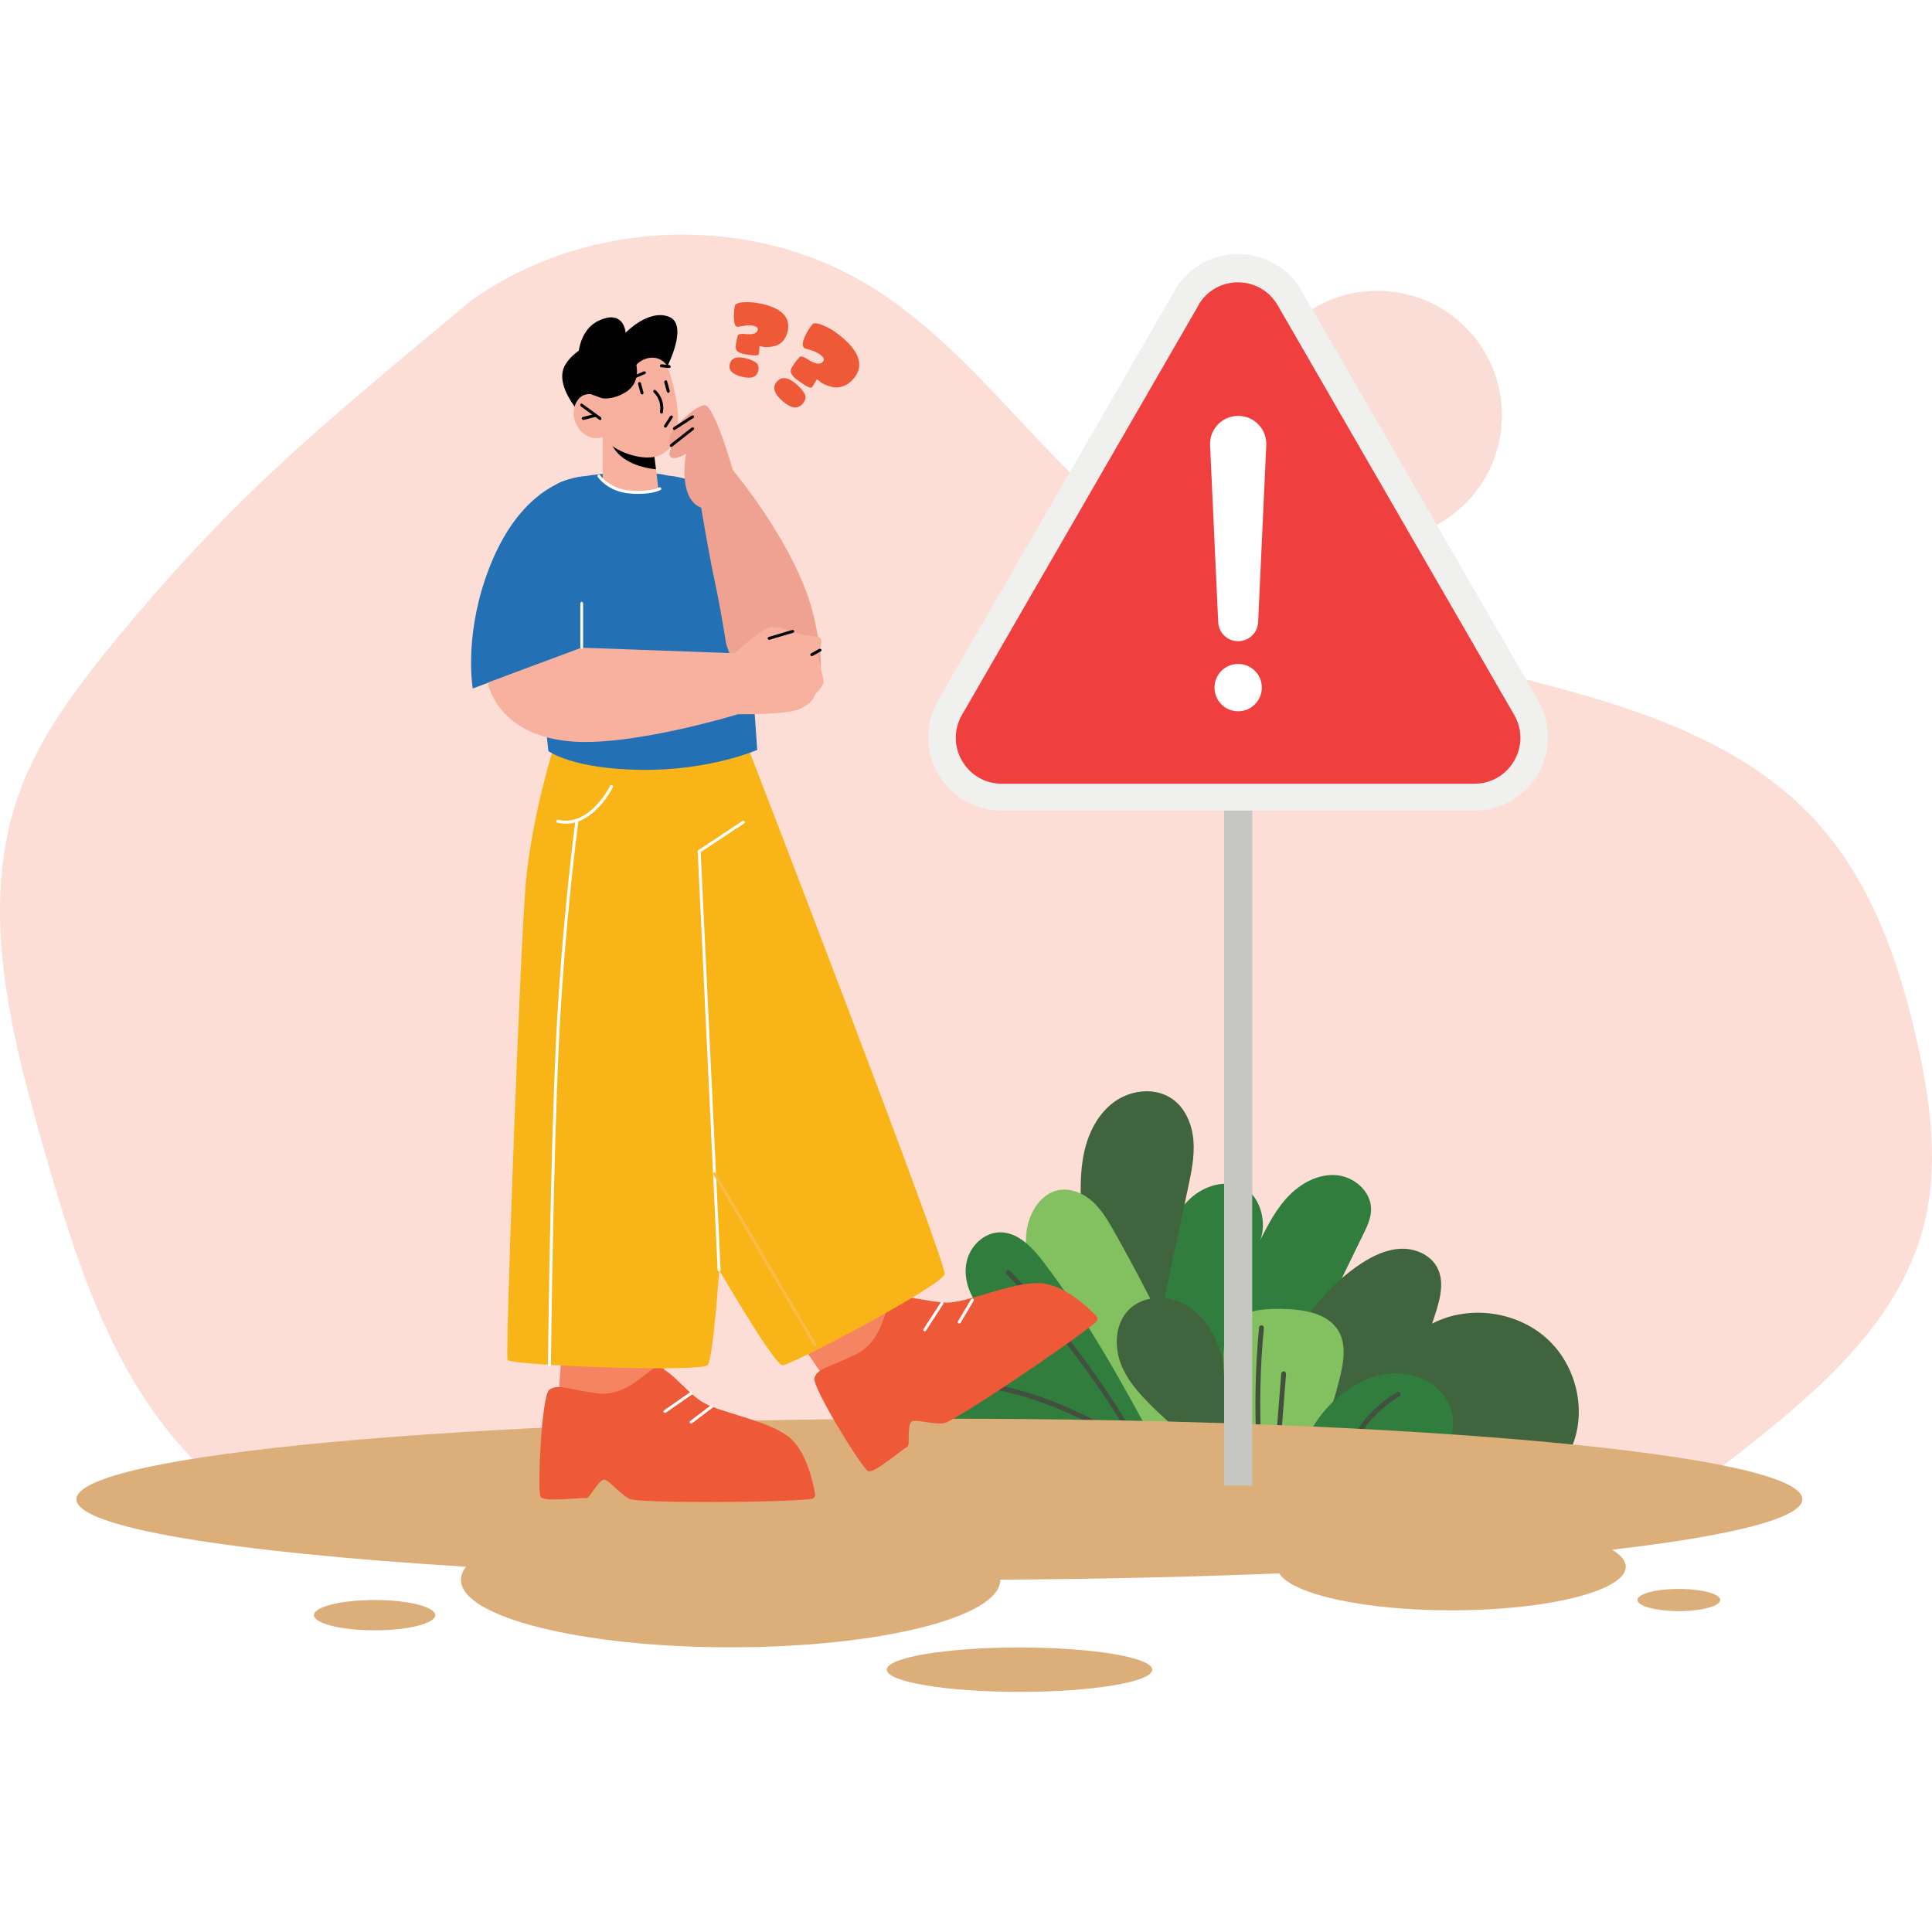 <svg width="140" height="140" viewBox="0 0 140 140" fill="none" xmlns="http://www.w3.org/2000/svg">
  <rect x="0" y="0" width="140" height="140" fill="#333333" stroke="none"/>
  <g clip-path="url(#clip0_977_6301)">
    <path d="M146.207 -5.402H-5.203V142.8H146.207V-5.402Z" fill="white" />
    <g opacity="0.2">
      <path
        d="M33.708 22.1C41.892 15.966 53.786 15.296 62.599 20.466C70.167 24.913 75.016 32.829 81.981 38.174C89.884 44.241 99.93 46.585 109.587 48.996C117.637 51.006 126.116 53.43 131.674 59.591C135.626 63.958 137.635 69.758 138.921 75.504C139.912 79.911 140.528 84.545 139.376 88.925C137.528 95.971 131.514 101.007 125.781 105.494C119.753 110.209 114.891 110.129 107.511 112.124C101.256 113.812 93.795 109.794 87.392 108.843C73.034 106.686 58.26 110.142 43.78 111.281C37.069 111.803 30.225 113.625 23.742 111.816C17.808 110.155 13.013 105.588 9.825 100.31C6.637 95.033 4.843 89.059 3.141 83.125C0.73 74.727 -1.56 65.646 1.4 57.435C2.927 53.216 5.727 49.586 8.58 46.13C17.313 35.562 23.581 30.606 34.096 21.819"
        fill="#EE5938" />
    </g>
    <path opacity="0.2"
      d="M99.809 39.125C104.795 39.125 108.837 35.083 108.837 30.097C108.837 25.111 104.795 21.069 99.809 21.069C94.823 21.069 90.781 25.111 90.781 30.097C90.781 35.083 94.823 39.125 99.809 39.125Z"
      fill="#EE5938" />
    <path
      d="M91.317 105.133C93.715 99.842 96.246 94.645 98.778 89.461C99.059 88.898 99.34 88.296 99.354 87.666C99.38 86.367 98.162 85.282 96.876 85.161C95.59 85.041 94.331 85.697 93.42 86.621C92.509 87.546 91.906 88.711 91.317 89.863C91.812 88.684 91.371 86.729 90.138 86.072C88.906 85.429 87.312 85.885 86.281 86.822C85.249 87.76 84.66 89.073 84.138 90.372C82.262 95.1 81.043 100.069 80.521 105.133H91.33H91.317Z"
      fill="#307D3D" />
    <path
      d="M113.766 105.133C115.039 102.547 114.356 99.145 112.212 97.109C110.016 95.02 106.466 94.511 103.774 95.917C104.243 94.511 104.792 93.011 104.122 91.805C103.613 90.894 102.501 90.439 101.47 90.492C100.425 90.546 99.461 91.015 98.59 91.591C96.327 93.091 94.599 95.288 93.299 97.672C92.014 100.043 91.103 102.601 90.219 105.146H113.766V105.133Z"
      fill="#40643D" />
    <path
      d="M79.798 104.784C80.36 104.905 80.963 104.985 81.539 105.146H82.102C83.374 98.797 84.727 92.461 86.08 86.126C86.321 84.987 86.575 83.822 86.481 82.657C86.388 81.491 85.906 80.299 84.941 79.629C83.736 78.786 82.008 78.96 80.802 79.804C79.597 80.647 78.873 82.054 78.565 83.487C78.244 84.92 78.297 86.407 78.351 87.88C78.565 93.546 78.887 99.212 79.811 104.798L79.798 104.784Z"
      fill="#40643D" />
    <path
      d="M83.642 105.132H88.37C86.187 99.668 83.629 94.377 80.749 89.26C80.307 88.483 79.851 87.693 79.195 87.09C78.539 86.487 77.628 86.086 76.744 86.233C75.445 86.461 74.601 87.814 74.4 89.126C74.092 91.242 75.029 93.332 76.074 95.194C78.11 98.837 80.668 102.199 83.629 105.146L83.642 105.132Z"
      fill="#83C060" />
    <path
      d="M69.524 104.717C69.832 104.905 70.167 105.039 70.502 105.146H83.977C81.445 100.431 78.86 95.716 75.619 91.457C74.815 90.399 73.77 89.273 72.431 89.3C71.306 89.327 70.315 90.278 70.06 91.376C69.792 92.475 70.167 93.653 70.837 94.564C71.507 95.475 72.471 96.131 73.449 96.681C71.118 96.48 68.748 98.114 68.118 100.377C67.676 101.945 68.145 103.847 69.524 104.717Z"
      fill="#307D3D" />
    <path
      d="M83.99 102.4C85.089 103.431 86.308 104.49 87.607 105.132H89.991C89.576 104.048 89.388 102.896 89.214 101.744C89.013 100.364 88.839 98.958 88.344 97.658C87.848 96.346 87.004 95.127 85.758 94.471C84.513 93.828 82.865 93.894 81.847 94.859C80.789 95.877 80.709 97.605 81.271 98.958C81.834 100.31 82.919 101.382 83.977 102.387L83.99 102.4Z"
      fill="#40643D" />
    <path
      d="M89.616 105.132H95.201C95.416 104.784 95.59 104.396 95.737 104.021C96.3 102.628 96.769 101.181 97.117 99.721C97.371 98.65 97.559 97.444 97.01 96.48C96.233 95.113 94.385 94.872 92.817 94.846C91.558 94.832 90.112 94.926 89.308 95.904C88.719 96.627 88.652 97.645 88.665 98.583C88.692 100.793 89.013 103.003 89.616 105.132Z"
      fill="#83C060" />
    <path
      d="M104.631 105.132C105.448 104.128 105.515 102.561 104.832 101.436C104.069 100.177 102.542 99.48 101.068 99.52C99.595 99.547 98.188 100.217 97.05 101.168C95.804 102.212 94.853 103.606 94.317 105.146H104.631V105.132Z"
      fill="#307D3D" />
    <path
      d="M91.237 105.226C91.143 105.226 91.062 105.159 91.062 105.066C90.902 102.119 90.955 99.145 91.237 96.198C91.237 96.105 91.33 96.038 91.424 96.038C91.518 96.038 91.585 96.131 91.585 96.225C91.303 99.145 91.25 102.105 91.411 105.039C91.411 105.132 91.344 105.213 91.25 105.226H91.237Z"
      fill="#425040" />
    <path
      d="M82.544 105.159C82.544 105.159 82.477 105.159 82.45 105.132C79.932 103.512 74.989 100.739 70.154 100.458C70.06 100.458 69.98 100.364 69.993 100.27C69.993 100.177 70.073 100.096 70.181 100.11C75.096 100.391 80.106 103.19 82.651 104.838C82.731 104.891 82.758 104.999 82.704 105.079C82.678 105.132 82.611 105.159 82.557 105.159H82.544Z"
      fill="#425040" />
    <path
      d="M82.544 105.159C82.544 105.159 82.423 105.132 82.396 105.066C80.347 101.195 76.275 95.716 72.94 92.327C72.873 92.26 72.873 92.153 72.94 92.086C73.007 92.019 73.114 92.019 73.181 92.086C76.543 95.489 80.628 101.007 82.691 104.905C82.731 104.985 82.691 105.092 82.624 105.132C82.597 105.146 82.57 105.159 82.544 105.159Z"
      fill="#425040" />
    <path
      d="M92.59 105.159C92.59 105.159 92.59 105.159 92.576 105.159C92.483 105.159 92.415 105.065 92.415 104.972L92.844 99.534C92.844 99.44 92.938 99.373 93.032 99.373C93.125 99.373 93.192 99.467 93.192 99.56L92.764 104.999C92.764 105.092 92.683 105.159 92.59 105.159Z"
      fill="#425040" />
    <path
      d="M97.773 105.159C97.773 105.159 97.72 105.159 97.706 105.146C97.613 105.106 97.586 104.999 97.626 104.918C98.376 103.257 99.649 101.824 101.216 100.886C101.296 100.833 101.403 100.86 101.457 100.94C101.51 101.02 101.484 101.128 101.403 101.181C99.903 102.079 98.671 103.458 97.948 105.052C97.921 105.119 97.854 105.159 97.787 105.159H97.773Z"
      fill="#425040" />
    <path
      d="M68.078 102.802C33.547 102.802 5.539 105.414 5.539 108.642C5.539 110.691 16.764 112.486 33.775 113.531C33.533 113.839 33.4 114.16 33.4 114.482C33.4 117.187 42.146 119.371 52.942 119.371C63.738 119.371 72.484 117.187 72.484 114.482C72.484 114.482 72.484 114.482 72.484 114.468C79.624 114.428 86.415 114.267 92.697 114.013C93.634 115.527 98.858 116.692 105.18 116.692C112.159 116.692 117.811 115.272 117.811 113.531C117.811 113.102 117.463 112.687 116.82 112.299C125.446 111.294 130.603 110.021 130.603 108.642C130.603 105.414 102.609 102.802 68.064 102.802H68.078Z"
      fill="#DCAE7A" />
    <path
      d="M27.144 115.942C24.72 115.942 22.751 116.437 22.751 117.04C22.751 117.643 24.72 118.139 27.144 118.139C29.569 118.139 31.538 117.643 31.538 117.04C31.538 116.437 29.569 115.942 27.144 115.942Z"
      fill="#DCAE7A" />
    <path
      d="M73.877 122.599C79.189 122.599 83.495 121.879 83.495 120.992C83.495 120.104 79.189 119.384 73.877 119.384C68.566 119.384 64.26 120.104 64.26 120.992C64.26 121.879 68.566 122.599 73.877 122.599Z"
      fill="#DCAE7A" />
    <path
      d="M121.656 116.746C123.313 116.746 124.656 116.386 124.656 115.942C124.656 115.498 123.313 115.138 121.656 115.138C119.999 115.138 118.655 115.498 118.655 115.942C118.655 116.386 119.999 116.746 121.656 116.746Z"
      fill="#DCAE7A" />
    <path d="M90.741 54.274H88.705V107.651H90.741V54.274Z" fill="#C6C6C5" />
    <path
      d="M86.843 22.074L69.712 51.742C68.426 53.966 70.033 56.738 72.591 56.738H106.841C109.399 56.738 111.007 53.966 109.721 51.742L92.589 22.074C91.303 19.85 88.102 19.85 86.83 22.074H86.843Z"
      fill="#F0EFEF" stroke="#F0F0EF" stroke-width="4" stroke-miterlimit="10" />
    <path
      d="M86.843 22.127L69.712 51.796C68.426 54.019 70.033 56.792 72.591 56.792H106.841C109.399 56.792 111.007 54.019 109.721 51.796L92.589 22.127C91.303 19.904 88.102 19.904 86.83 22.127H86.843Z"
      fill="#EF3F3F" />
    <path
      d="M91.437 49.827C91.437 50.764 90.674 51.541 89.723 51.541C88.772 51.541 88.008 50.778 88.008 49.827C88.008 48.876 88.772 48.112 89.723 48.112C90.674 48.112 91.437 48.876 91.437 49.827Z"
      fill="white" />
    <path
      d="M89.723 46.465C88.946 46.465 88.316 45.862 88.276 45.085L87.687 32.267C87.633 31.102 88.557 30.137 89.723 30.137C90.888 30.137 91.812 31.102 91.759 32.267L91.169 45.085C91.129 45.862 90.5 46.465 89.723 46.465Z"
      fill="white" />
    <path
      d="M53.41 23.681C53.277 23.641 53.196 23.453 53.183 23.105C53.169 22.757 53.183 22.435 53.263 22.127C53.277 22.06 53.37 22.007 53.544 21.953C53.719 21.899 53.973 21.886 54.295 21.899C54.616 21.899 54.964 21.966 55.326 22.047C56.732 22.395 57.308 23.065 57.067 24.043C57 24.324 56.88 24.552 56.719 24.726C56.558 24.9 56.384 25.007 56.197 25.061C55.822 25.154 55.5 25.181 55.219 25.114L55.045 25.074C55.045 25.074 55.018 25.221 55.018 25.342C55.018 25.462 55.005 25.57 54.978 25.663C54.964 25.744 54.804 25.77 54.536 25.744C54.254 25.717 54.027 25.677 53.826 25.637C53.531 25.556 53.357 25.436 53.33 25.275C53.29 25.114 53.33 24.793 53.464 24.31C53.491 24.203 53.719 24.163 54.161 24.217C54.321 24.23 54.482 24.217 54.629 24.177C54.777 24.136 54.87 24.043 54.911 23.909C54.951 23.775 54.857 23.681 54.629 23.614C54.415 23.56 54.161 23.56 53.893 23.614C53.625 23.668 53.464 23.681 53.437 23.681H53.41ZM54.067 25.971C54.402 26.052 54.643 26.159 54.804 26.293C54.964 26.427 55.005 26.628 54.938 26.895C54.83 27.338 54.428 27.471 53.745 27.297C53.062 27.123 52.768 26.815 52.888 26.373C52.995 25.931 53.397 25.797 54.08 25.971H54.067Z"
      fill="#EE5938" />
    <path
      d="M58.246 25.168C58.125 25.061 58.139 24.819 58.299 24.444C58.46 24.069 58.661 23.748 58.889 23.48C58.942 23.413 59.076 23.413 59.277 23.453C59.478 23.493 59.746 23.601 60.081 23.788C60.416 23.962 60.737 24.203 61.072 24.485C62.344 25.583 62.599 26.574 61.836 27.458C61.621 27.713 61.38 27.887 61.112 27.98C60.844 28.074 60.603 28.101 60.389 28.061C59.947 27.967 59.599 27.82 59.358 27.605L59.197 27.485C59.197 27.485 59.103 27.619 59.036 27.753C58.969 27.873 58.902 27.98 58.835 28.061C58.768 28.128 58.607 28.088 58.326 27.914C58.058 27.739 57.831 27.579 57.643 27.431C57.375 27.204 57.268 26.989 57.308 26.802C57.362 26.614 57.563 26.306 57.938 25.878C58.032 25.77 58.286 25.864 58.701 26.145C58.862 26.239 59.036 26.306 59.21 26.346C59.384 26.373 59.532 26.333 59.639 26.199C59.746 26.078 59.706 25.931 59.505 25.757C59.304 25.583 59.049 25.462 58.741 25.369C58.433 25.288 58.259 25.221 58.232 25.195L58.246 25.168ZM57.737 27.873C58.045 28.128 58.232 28.369 58.326 28.583C58.42 28.798 58.366 29.025 58.152 29.266C57.804 29.668 57.322 29.601 56.705 29.066C56.089 28.53 55.942 28.061 56.29 27.659C56.638 27.257 57.121 27.324 57.737 27.86V27.873Z"
      fill="#EE5938" />
    <path
      d="M59.853 100.002L58.112 97.471L64.153 93.399L66.805 95.676L62.746 100.404L59.853 100.002Z"
      fill="#F58462" />
    <path d="M48.106 97.886L48.187 102.279L40.404 102.199L40.739 97.471L48.106 97.886Z"
      fill="#F58462" />
    <path
      d="M58.809 108.615C58.983 108.588 59.09 108.428 59.063 108.253C58.916 107.41 58.42 105.066 57.094 104.074C55.46 102.855 52.044 102.36 50.812 101.543C49.566 100.726 48.187 98.757 47.437 99.132C46.7 99.507 45.294 101.221 43.284 100.967C41.275 100.712 40.338 100.23 39.788 100.726C39.239 101.208 38.931 108.052 39.172 108.468C39.4 108.87 42.253 108.494 42.494 108.561C42.735 108.628 43.445 106.994 43.901 107.249C44.356 107.503 44.932 108.253 45.615 108.615C46.258 108.937 56.773 108.896 58.809 108.615Z"
      fill="#EE5938" />
    <path
      d="M53.156 73.28L52.165 54.622L40.003 54.542C40.003 54.542 38.516 59.35 38.101 63.998C37.685 68.646 36.614 98.141 36.775 98.542C36.935 98.944 50.423 99.44 51.254 98.944C52.084 98.462 53.156 73.28 53.156 73.28Z"
      fill="#F9B517" />
    <path
      d="M79.422 95.783C79.556 95.676 79.556 95.462 79.422 95.341C78.833 94.725 77.065 93.064 75.391 92.984C73.328 92.877 70.194 94.377 68.693 94.39C67.193 94.403 64.903 93.546 64.501 94.27C64.099 94.993 63.898 97.19 62.077 98.114C60.255 99.038 59.197 99.145 59.023 99.855C58.849 100.565 62.478 106.405 62.907 106.606C63.336 106.82 65.492 104.918 65.747 104.838C65.988 104.757 65.653 103.016 66.175 102.963C66.698 102.909 67.609 103.217 68.385 103.137C69.109 103.056 77.869 97.149 79.422 95.796V95.783Z"
      fill="#EE5938" />
    <path
      d="M54.308 54.448C54.308 54.448 68.626 91.524 68.452 92.327C68.292 93.144 57.362 98.931 56.705 98.931C56.049 98.931 51.24 90.532 51.24 90.532L50.665 54.515L54.308 54.434V54.448Z"
      fill="#F9B517" />
    <path
      d="M48.187 102.387C48.187 102.387 48.12 102.373 48.093 102.346C48.053 102.293 48.066 102.226 48.12 102.199L50.008 100.886C50.008 100.886 50.129 100.86 50.155 100.913C50.196 100.967 50.182 101.034 50.129 101.061L48.24 102.373C48.24 102.373 48.2 102.387 48.173 102.387H48.187Z"
      fill="white" />
    <path
      d="M50.075 103.15C50.075 103.15 50.008 103.137 49.995 103.11C49.955 103.056 49.968 103.003 50.022 102.963L51.509 101.837C51.509 101.837 51.629 101.811 51.656 101.864C51.696 101.918 51.683 101.971 51.629 102.012L50.142 103.137C50.142 103.137 50.102 103.163 50.075 103.163V103.15Z"
      fill="white" />
    <path
      d="M67.006 96.466C67.006 96.466 66.966 96.466 66.953 96.453C66.899 96.426 66.885 96.359 66.926 96.305L68.171 94.377C68.171 94.377 68.265 94.31 68.319 94.35C68.372 94.377 68.386 94.444 68.346 94.497L67.1 96.426C67.1 96.426 67.046 96.48 67.006 96.48V96.466Z"
      fill="white" />
    <path
      d="M69.51 95.917C69.51 95.917 69.47 95.917 69.457 95.904C69.403 95.877 69.39 95.81 69.417 95.756L70.368 94.149C70.368 94.149 70.462 94.082 70.515 94.109C70.569 94.136 70.582 94.203 70.555 94.256L69.604 95.864C69.604 95.864 69.551 95.917 69.51 95.917Z"
      fill="white" />
    <path
      d="M40.994 59.685C40.793 59.685 40.592 59.658 40.391 59.618C40.337 59.618 40.297 59.551 40.311 59.484C40.311 59.431 40.378 59.39 40.445 59.404C42.735 59.94 44.195 56.979 44.209 56.953C44.235 56.899 44.302 56.872 44.356 56.899C44.409 56.926 44.436 56.993 44.409 57.046C44.396 57.073 43.11 59.685 41.007 59.685H40.994Z"
      fill="white" />
    <path
      d="M39.815 98.998C39.815 98.998 39.708 98.944 39.708 98.891C39.708 98.743 39.869 84.036 40.297 75.33C40.726 66.61 41.704 59.498 41.704 59.417C41.704 59.364 41.771 59.323 41.824 59.323C41.878 59.323 41.918 59.39 41.918 59.444C41.918 59.511 40.94 66.623 40.512 75.33C40.083 84.036 39.922 98.743 39.922 98.891C39.922 98.944 39.869 98.998 39.815 98.998Z"
      fill="white" />
    <path
      d="M52.111 92.14C52.111 92.14 52.004 92.1 52.004 92.033L50.558 61.694C50.558 61.694 50.571 61.627 50.611 61.601L53.812 59.484C53.812 59.484 53.933 59.471 53.96 59.511C53.987 59.565 53.973 59.632 53.933 59.658L50.772 61.748L52.218 92.033C52.218 92.033 52.178 92.14 52.111 92.14Z"
      fill="white" />
    <path
      d="M59.063 97.578C59.063 97.578 58.996 97.564 58.969 97.524L51.683 85.108C51.683 85.108 51.683 84.987 51.723 84.96C51.776 84.934 51.843 84.96 51.87 85.001L59.157 97.417C59.157 97.417 59.157 97.538 59.117 97.564C59.103 97.564 59.076 97.578 59.063 97.578Z"
      fill="#FABB4A" />
    <path
      d="M48.388 34.463C48.388 34.463 51.482 34.597 52.714 37.089C53.946 39.58 54.871 54.341 54.871 54.341C54.871 54.341 51.442 55.854 46.432 55.787C41.423 55.72 39.735 54.421 39.735 54.421L38.77 45.313C38.77 45.313 39.172 35.709 40.418 35.039C41.664 34.37 46.325 33.928 48.401 34.463H48.388Z"
      fill="#2370B5" />
    <path
      d="M48.361 26.534C48.361 26.534 49.928 23.493 48.455 22.944C46.968 22.395 45.334 24.11 45.334 24.11C45.334 24.11 42.105 24.592 40.98 26.4C39.855 28.208 43.056 31.061 43.056 31.061L48.361 26.534Z"
      fill="#010101" />
    <path
      d="M43.673 31.691V34.691C43.673 34.691 44.195 35.548 45.95 35.696C47.249 35.803 47.718 35.508 47.718 35.508L47.544 33.995L47.37 32.521L44.209 31.811L43.673 31.691Z"
      fill="#F9B19F" />
    <path
      d="M44.195 31.811C44.195 31.892 44.236 31.985 44.276 32.106C44.945 33.606 46.767 33.928 47.531 34.008L47.356 32.535L44.195 31.825V31.811Z"
      fill="#010101" />
    <path
      d="M48.053 25.69C48.053 25.69 49.62 29.454 48.99 31.53C48.361 33.62 46.459 33.245 45.334 32.829C44.195 32.401 43.686 31.691 43.686 31.691C43.686 31.691 42.614 32.039 41.918 31.021C41.221 30.016 41.677 28.891 42.293 28.637C42.909 28.382 43.619 28.838 43.619 28.838L43.07 27.739C43.07 27.739 45.561 22.274 48.053 25.677V25.69Z"
      fill="#F9B19F" />
    <path
      d="M43.498 30.445C43.498 30.445 43.458 30.445 43.432 30.418L42.079 29.44C42.079 29.44 42.025 29.333 42.052 29.293C42.092 29.239 42.159 29.239 42.199 29.266L43.552 30.244C43.552 30.244 43.606 30.351 43.579 30.391C43.552 30.418 43.525 30.432 43.498 30.432V30.445Z"
      fill="#010101" />
    <path
      d="M42.266 30.432C42.266 30.432 42.172 30.405 42.159 30.351C42.146 30.298 42.172 30.231 42.239 30.217L43.123 29.99C43.123 29.99 43.244 30.003 43.258 30.07C43.271 30.124 43.244 30.191 43.177 30.204L42.293 30.432C42.293 30.432 42.28 30.432 42.266 30.432Z"
      fill="#010101" />
    <path
      d="M47.932 29.963C47.932 29.963 47.932 29.963 47.919 29.963C47.865 29.963 47.825 29.896 47.825 29.842C47.959 28.945 47.397 28.463 47.37 28.436C47.33 28.396 47.316 28.329 47.356 28.288C47.397 28.248 47.463 28.235 47.504 28.275C47.53 28.302 48.2 28.851 48.039 29.883C48.039 29.936 47.986 29.976 47.932 29.976V29.963Z"
      fill="#010101" />
    <path
      d="M48.428 28.463C48.428 28.463 48.334 28.436 48.321 28.382L48.133 27.699C48.133 27.699 48.147 27.579 48.214 27.565C48.267 27.552 48.334 27.579 48.348 27.646L48.535 28.329C48.535 28.329 48.522 28.449 48.455 28.463C48.455 28.463 48.441 28.463 48.428 28.463Z"
      fill="#010101" />
    <path
      d="M46.526 28.583C46.526 28.583 46.432 28.556 46.419 28.503L46.231 27.82C46.231 27.82 46.244 27.699 46.311 27.686C46.365 27.672 46.432 27.699 46.445 27.766L46.633 28.449C46.633 28.449 46.619 28.57 46.552 28.583C46.552 28.583 46.539 28.583 46.526 28.583Z"
      fill="#010101" />
    <path
      d="M48.361 26.534C48.361 26.534 48.039 25.931 47.289 25.918C46.539 25.918 46.111 26.44 46.111 26.44C46.111 26.44 46.432 27.699 45.414 28.369C44.396 29.039 43.606 28.851 43.606 28.851L42.869 28.583L42.334 27.512L44.477 25.221L47.236 23.775L48.642 25.061L48.361 26.561V26.534Z"
      fill="#010101" />
    <path
      d="M45.334 24.11C45.334 24.11 45.24 22.449 43.499 23.185C41.758 23.909 41.892 26.172 41.892 26.172L45.334 24.11Z"
      fill="#010101" />
    <path
      d="M48.495 26.668L47.919 26.614C47.865 26.614 47.811 26.561 47.825 26.494C47.825 26.44 47.878 26.387 47.945 26.4L48.508 26.453C48.508 26.453 48.615 26.507 48.602 26.574C48.602 26.628 48.548 26.668 48.495 26.668Z"
      fill="#010101" />
    <path
      d="M45.936 27.445C45.936 27.445 45.856 27.418 45.843 27.378C45.816 27.324 45.843 27.257 45.896 27.244L46.66 26.909C46.66 26.909 46.78 26.909 46.794 26.962C46.82 27.016 46.794 27.083 46.74 27.096L45.977 27.431C45.977 27.431 45.95 27.431 45.936 27.431V27.445Z"
      fill="#010101" />
    <path
      d="M48.214 30.981C48.214 30.981 48.173 30.981 48.16 30.968C48.106 30.941 48.093 30.874 48.133 30.82L48.562 30.151C48.562 30.151 48.656 30.084 48.709 30.124C48.763 30.151 48.776 30.217 48.736 30.271L48.307 30.941C48.307 30.941 48.254 30.994 48.214 30.994V30.981Z"
      fill="#010101" />
    <path
      d="M42.333 34.517C42.333 34.517 37.712 34.517 35.181 41.897C33.64 46.384 34.257 49.894 34.257 49.894L42.159 46.934L42.333 34.517Z"
      fill="#2370B5" />
    <path
      d="M52.607 46.585C52.607 46.585 52.245 44.228 51.79 42.112C51.334 39.995 50.812 36.794 50.812 36.794L53.116 34.088C53.116 34.088 57.737 39.54 58.956 44.603C60.161 49.666 59.264 51.22 56.679 50.912C53.625 50.537 52.607 46.599 52.607 46.599V46.585Z"
      fill="#EFA192" />
    <path
      d="M35.341 49.465C35.341 49.465 35.984 53.363 41.543 53.738C46.003 54.046 53.477 51.756 53.477 51.756C53.477 51.756 57.027 51.809 57.978 51.367C58.942 50.925 59.063 50.322 59.063 50.322C59.063 50.322 59.719 49.693 59.679 49.358C59.639 49.023 59.264 47.483 59.264 47.483C59.264 47.483 59.8 46.224 59.304 46.157C58.822 46.09 57.978 45.969 57.978 45.969C57.978 45.969 56.411 45.273 55.728 45.474C55.044 45.675 53.236 47.335 53.236 47.335L42.132 46.934L35.315 49.479L35.341 49.465Z"
      fill="#F9B19F" />
    <path
      d="M42.159 47.027C42.159 47.027 42.052 46.974 42.052 46.92V43.719C42.052 43.719 42.079 43.612 42.146 43.612C42.213 43.612 42.253 43.665 42.253 43.719V46.92C42.253 46.92 42.226 47.027 42.159 47.027Z"
      fill="white" />
    <path
      d="M46.258 35.789C46.084 35.789 45.883 35.789 45.682 35.763C44.075 35.656 43.351 34.611 43.311 34.557C43.284 34.504 43.284 34.437 43.338 34.41C43.391 34.383 43.458 34.383 43.485 34.437C43.485 34.437 44.182 35.441 45.682 35.548C47.195 35.656 47.758 35.321 47.758 35.321C47.812 35.294 47.879 35.307 47.905 35.361C47.932 35.414 47.919 35.481 47.865 35.508C47.838 35.508 47.396 35.789 46.231 35.789H46.258Z"
      fill="white" />
    <path
      d="M53.116 34.088C53.116 34.088 51.749 29.28 51.039 29.36C50.33 29.441 48.91 30.86 48.628 31.383C48.347 31.905 48.628 32.561 48.628 32.561C48.628 32.561 48.347 32.91 48.628 33.137C48.91 33.365 49.713 32.883 49.713 32.883C49.713 32.883 49.004 36.446 51.093 36.874C53.182 37.303 53.116 34.075 53.116 34.075V34.088Z"
      fill="#EFA192" />
    <path
      d="M55.741 46.371C55.741 46.371 55.647 46.344 55.634 46.291C55.62 46.237 55.647 46.17 55.701 46.157L57.415 45.648C57.415 45.648 57.536 45.661 57.549 45.715C57.563 45.768 57.536 45.835 57.482 45.849L55.768 46.358H55.741V46.371Z"
      fill="#010101" />
    <path
      d="M58.822 47.55C58.822 47.55 58.742 47.523 58.728 47.496C58.701 47.443 58.728 47.376 58.768 47.349L59.371 47.014C59.371 47.014 59.492 47.014 59.518 47.054C59.545 47.108 59.518 47.175 59.478 47.202L58.875 47.536C58.875 47.536 58.835 47.536 58.822 47.536V47.55Z"
      fill="#010101" />
    <path
      d="M48.642 32.387C48.642 32.387 48.575 32.374 48.562 32.347C48.522 32.307 48.535 32.24 48.575 32.2L50.129 30.981C50.129 30.981 50.236 30.954 50.276 30.994C50.316 31.034 50.303 31.101 50.263 31.142L48.709 32.361C48.709 32.361 48.669 32.387 48.642 32.387Z"
      fill="#010101" />
    <path
      d="M48.87 31.168C48.87 31.168 48.803 31.155 48.776 31.115C48.749 31.061 48.763 30.994 48.803 30.967L50.129 30.11C50.129 30.11 50.249 30.097 50.276 30.137C50.303 30.191 50.29 30.258 50.249 30.284L48.923 31.142C48.923 31.142 48.883 31.155 48.87 31.155V31.168Z"
      fill="#010101" />
  </g>
  <defs>
    <clipPath id="clip0_977_6301">
      <rect width="140" height="140" fill="white" />
    </clipPath>
  </defs>
</svg>
  